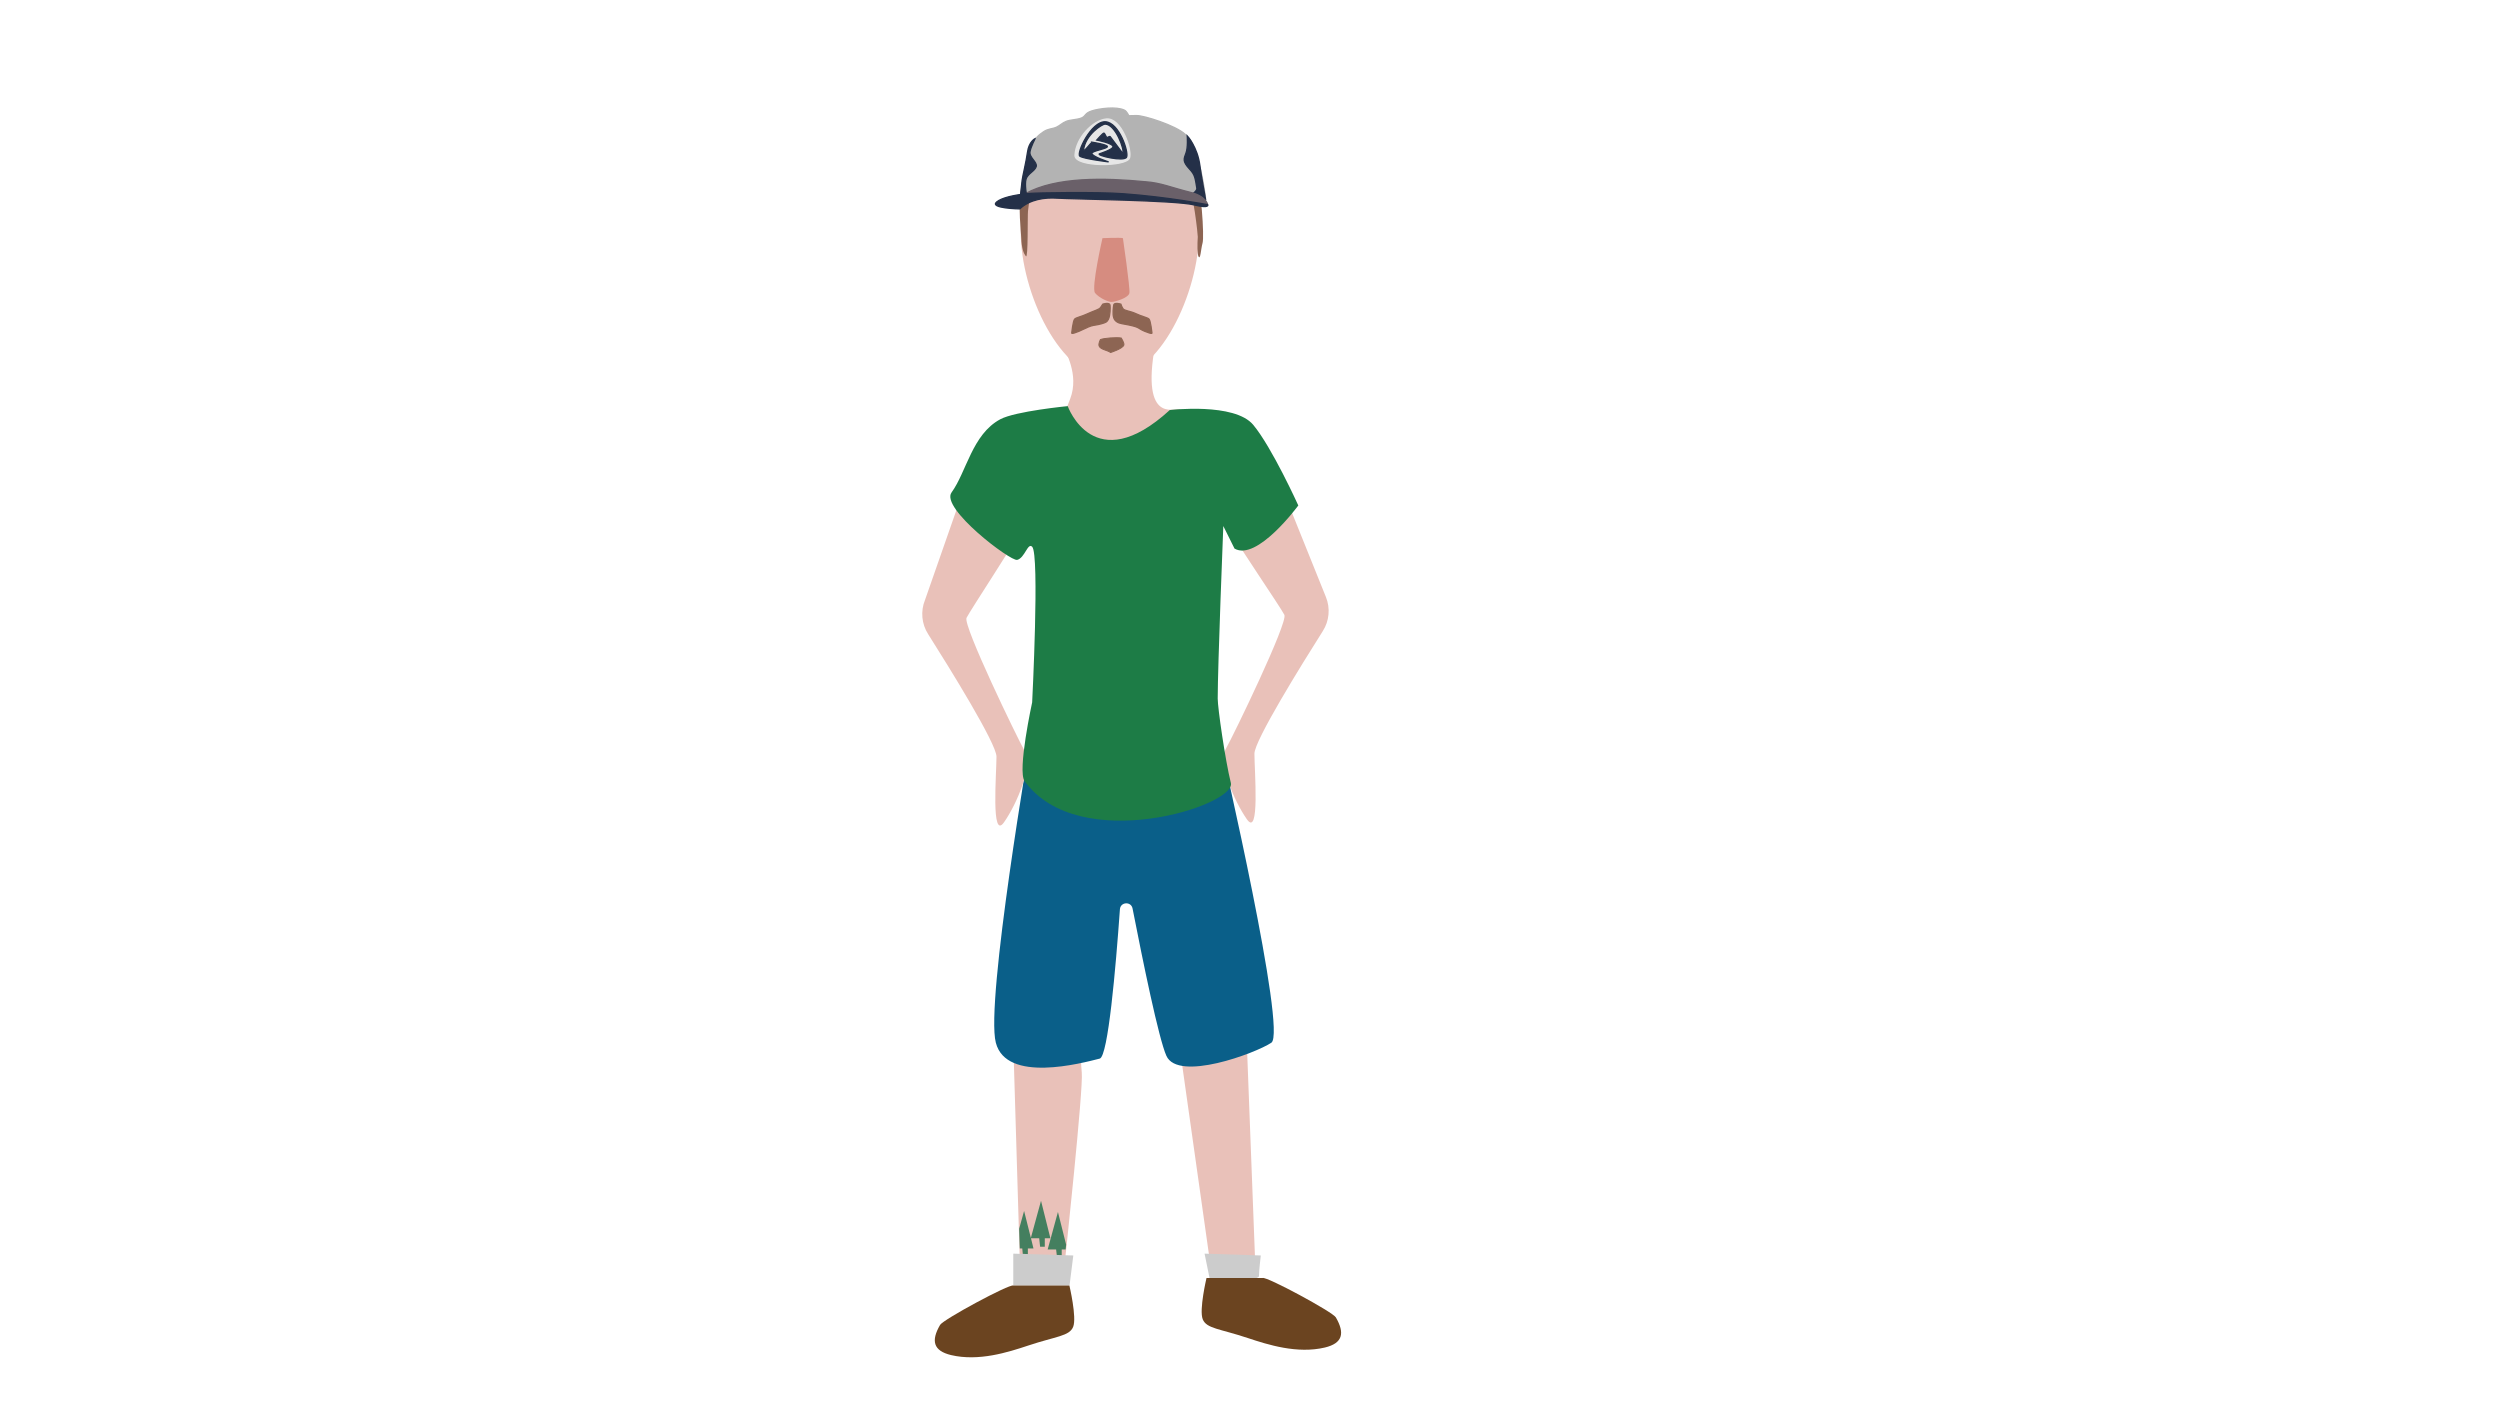 <?xml version="1.0" encoding="UTF-8" standalone="no"?>
<!-- Generator: Adobe Illustrator 23.0.6, SVG Export Plug-In . SVG Version: 6.00 Build 0)  -->

<svg
   version="1.1"
   id="Layer_1"
   x="0px"
   y="0px"
   viewBox="0 0 1920 1080"
   style="enable-background:new 0 0 1920 1080;"
   xml:space="preserve"
   sodipodi:docname="n3wstash.svg"
   inkscape:version="1.1.1 (c3084ef, 2021-09-22)"
   xmlns:inkscape="http://www.inkscape.org/namespaces/inkscape"
   xmlns:sodipodi="http://sodipodi.sourceforge.net/DTD/sodipodi-0.dtd"
   xmlns="http://www.w3.org/2000/svg"
   xmlns:svg="http://www.w3.org/2000/svg"><defs
   id="defs989" /><sodipodi:namedview
   id="namedview987"
   pagecolor="#ffffff"
   bordercolor="#666666"
   borderopacity="1.0"
   inkscape:pageshadow="2"
   inkscape:pageopacity="0.0"
   inkscape:pagecheckerboard="0"
   showgrid="false"
   inkscape:zoom="0.73206225"
   inkscape:cx="762.91326"
   inkscape:cy="258.85777"
   inkscape:window-width="1312"
   inkscape:window-height="969"
   inkscape:window-x="-8"
   inkscape:window-y="44"
   inkscape:window-maximized="0"
   inkscape:current-layer="Layer_1" />
<style
   type="text/css"
   id="style946">
	.st0{fill:#E9C1B9;}
	.st1{fill:#D68C80;}
	.st2{fill:#8D6553;}
	.st3{fill:#0A5F89;}
	.st4{fill:#447F5F;}
	.st5{fill:#FFFFFF;}
	.st6{fill:#6B4420;}
	.st7{fill:#1D7C46;}
</style>
<path
   class="st0"
   d="M987.9,383l30.4,75.5c3.5,8.6,2.6,18.4-2.4,26.2c-16.4,25.9-52.5,84.1-52.5,94.1c0,13,4.3,64.8-5.8,50.4  c-10.1-14.4-22.1-43.5-16.1-54.2c6-10.6,47.8-97,44.9-102.8c-2.9-5.8-37.4-56.2-38.9-60.5S987.9,383,987.9,383z"
   id="path948" />
<path
   class="st0"
   d="M906.4,807.3l23,162.7H964l-7.2-188.6C956.8,781.3,912.2,808.7,906.4,807.3z"
   id="path950" />
<path
   class="st0"
   d="M830.8,773.4c0,5.8-1.4,38.9,0,50.4c1.4,11.5-13,145.4-13,145.4l-34.6-1.4l-5.8-193l43.2-30.2L830.8,773.4z"
   id="path952" />
<path
   class="st0"
   d="M920.9,177.9c0,47.1-30.7,112.5-68.5,112.5c-37.8,0-68.5-65.4-68.5-112.5s30.7-85.3,68.5-85.3  C890.2,92.6,920.9,130.8,920.9,177.9z"
   id="path954" />
<path
   class="st1"
   d="M862.4,182.9c-1.9-0.6-15.7,0-15.7,0s-8.8,38.3-5.7,42.1c3.1,3.8,10,6.9,12.6,6.9s13.2-3.1,13.8-6.9  C868,221.2,862.4,182.9,862.4,182.9z"
   id="path956" />
<path
   class="st2"
   d="M882.7,111.6c-1.6,0.4-56.2,7.3-69.4,19.5c-13.2,12.2-10.9-3.2-10.9-3.2s-9.1,0.5-12.9,34.2  c-0.4,3.6,0.2,37-1.6,34.7c-1.8-2.3-3.2-5.4-3.6-14.5c-0.6-11.4-8.2-63,24.9-79.8c31.3-15.9,77.9-6.8,82.6-5.4  c15.4,4.5,19.3,8.4,25.2,27.9s7.9,56.5,6.6,61.5c-1.4,5-1.6,13.6-3.2,10.4c-0.9-1.8-0.9-9.5-0.5-15c0.1-1.4-3.4-34.2-7.9-42.9  C907.4,130.4,892.7,109.4,882.7,111.6z"
   id="path958" />
<path
   class="st0"
   d="M817.4,266.8c0,2.7,11.8,20.4,4.5,39.5c-7.3,19.1-10.9,26.8-6.4,29.5s59.9,25.4,59.9,25.4s31.8-44,30.8-46.7  c-0.9-2.7-29,13.6-20-44C893.6,224.9,817.4,266.8,817.4,266.8z"
   id="path960" />
<path
   class="st3"
   d="M791.9,564.9c0,0,87.7,53.4,146.2,10.1c0,0,50.4,217.7,38.3,225.8c-12.1,8.1-71.6,30.2-80.6,10.1  c-5.9-13.1-18.1-72.8-26-113.2c-1.1-5.6-9.3-5.1-9.7,0.6c-3.2,44.9-9.1,113.1-15.5,114.7c-14.1,3.6-71.7,19-79.8-12.2  C756.6,769.6,791.9,564.9,791.9,564.9z"
   id="path962" />
<g
   id="g972">
	<polygon
   class="st4"
   points="785.8,965.3 789.4,965.3 789.4,963.1 785.5,963  "
   id="polygon964" />
	<polygon
   class="st4"
   points="793.7,958.8 791.8,951 798.1,951 798.8,957.5 802.4,957.5 802.4,951 806.7,951 799.5,922.2   791.7,950.7 786.5,930 782.7,943.7 783.2,958.8 785.1,958.8 785.5,963 789.4,963.1 789.4,958.8  "
   id="polygon966" />
	<polygon
   class="st4"
   points="811.7,966.1 815.3,966.1 815.3,964.2 811.5,964  "
   id="polygon968" />
	<path
   class="st4"
   d="M812.5,930.8l-7.9,28.8h6.5l0.5,4.4l3.8,0.2v-4.6h3c0.1-1.1,0.2-2.3,0.4-3.7L812.5,930.8z"
   id="path970" />
</g>
<polygon
   class="st5"
   points="778.2,962.8 824.3,964.2 821.4,987.3 778.2,987.3 "
   id="polygon974"
   style="fill:#cccccc" />
<path
   class="st5"
   d="M925.1,962.8l43.2,1.4c0,0-1.4,11.5-1.4,15.8c0,4.3-37.4,4.3-37.4,4.3L925.1,962.8z"
   id="path976"
   style="fill:#cccccc" />
<path
   class="st6"
   d="M778.2,987.3c-2.9-1.4-53.7,26-56.2,30.2c-7.1,12.2-5.3,19.9,8.4,23.2c21.2,5,43.6-2.1,59.2-7.3  c21.6-7.2,31.7-7.2,34.6-14.4c2.9-7.2-2.9-31.7-2.9-31.7H778.2z"
   id="path978" />
<path
   class="st6"
   d="M969.7,981.5c2.9-1.4,53.7,26,56.2,30.2c7.1,12.2,5.3,19.9-8.4,23.2c-21.2,5-43.6-2.1-59.2-7.3  c-21.6-7.2-31.7-7.2-34.6-14.4c-2.9-7.2,2.9-31.7,2.9-31.7H969.7z"
   id="path980" />
<path
   class="st0"
   d="M740.8,373.8l-30.4,87c-3.5,8.6-2.6,18.4,2.4,26.2c16.4,25.9,52.5,84.1,52.5,94.1c0,13-4.3,64.8,5.8,50.4  c10.1-14.4,22.1-43.5,16.1-54.2s-47.8-97-44.9-102.8c2.9-5.8,38.9-60.5,40.3-64.8S740.8,373.8,740.8,373.8z"
   id="path982" />
<path
   class="st7"
   d="M820,311.9c0,0,20.1,56.4,78.4,3c0,0,49.7-5.9,64.1,11.4c14.4,17.3,34.6,61.9,34.6,61.9s-31.7,43.2-49,33.1  l-8.6-17.3c0,0-4.3,108-4.3,132.5c0,7.2,5.8,47.5,10.1,64.8c4.3,17.3-116.6,56.2-158.4-1.4c-5.7-7.8,5.8-60.5,5.8-60.5  s5.8-113.8,0-119.5c-3.4-3.4-5.6,8.6-11.5,10.1c-5.1,1.3-59.2-39.8-50.4-51.8c11.5-15.8,15.8-44.6,37.4-56.2  C779.7,315.8,820,311.9,820,311.9z"
   id="path984" />
<path
   style="fill:#8d6553;fill-opacity:1;stroke:#8d6553;stroke-width:1px;stroke-linecap:butt;stroke-linejoin:miter;stroke-opacity:1"
   d="m 855.267,234.623 c -0.141,1.548 -0.954,6.278 0.093,9.437 0.911,2.747 3.451,4.028 6.248,4.514 14.999,2.608 11.232,3.228 17.502,5.834 6.27,2.606 5.58,1.268 5.58,1.268 0,0 -0.989,-9.414 -2.283,-10.654 -1.294,-1.239 -5.26,-1.85 -9.893,-4.059 -4.632,-2.208 -8.956,-2.224 -10.07,-3.906 -1.114,-1.682 -1.599,-3.45 -1.599,-3.45 0,0 -5.317,-1.88 -5.58,1.015 z"
   id="path961-8"
   sodipodi:nodetypes="ssszczczcss" /><path
   style="fill:#8d6553;fill-opacity:1;stroke:#8d6553;stroke-width:1px;stroke-linecap:butt;stroke-linejoin:miter;stroke-opacity:1"
   d="m 852.515,234.624 c 0.154,1.695 0.216,7.566 -1.279,10.581 -1.059,2.136 -2.008,2.448 -5.063,3.371 -3.616,1.092 -5.905,1.026 -8.345,1.796 -2.855,0.9 -5.777,2.634 -9.157,4.038 -6.27,2.606 -5.58,1.268 -5.58,1.268 0,0 0.989,-9.414 2.283,-10.654 1.294,-1.239 5.26,-1.85 9.893,-4.059 4.632,-2.208 8.879,-3.136 9.994,-4.819 1.114,-1.682 1.675,-2.538 1.675,-2.538 0,0 5.317,-1.88 5.58,1.015 z"
   id="path961"
   sodipodi:nodetypes="sssssczczcs" /><path
   style="fill:#8d6553;fill-opacity:1;stroke:#8d6553;stroke-width:0.783px;stroke-linecap:butt;stroke-linejoin:miter;stroke-opacity:1"
   d="m 845.07,260.853 c 2.505,-1.19 12.577,-1.893 16.069,-1.249 0,0 2.492,3.972 1.978,5.411 -1.012,2.829 -10.172,5.698 -10.172,5.698 -2.704,-1.922 -7.78,-2.202 -8.864,-5.074 -0.549,-1.806 0.989,-4.787 0.989,-4.787 z"
   id="path2197"
   sodipodi:nodetypes="ccsccc" /><path
   style="fill:#b3b3b3;stroke:#b3b3b3;stroke-width:1px;stroke-linecap:butt;stroke-linejoin:miter;stroke-opacity:1;fill-opacity:1"
   d="m 784.449,148.371 c 0,0 3.354,-27.366 7.02,-35.1 3.666,-7.733 6.308,-9.508 9.876,-12.017 3.567,-2.509 7.058,-2.189 9.994,-3.569 2.937,-1.38 4.373,-3.237 7.615,-4.521 3.242,-1.284 8.5,-1.184 11.779,-2.618 3.279,-1.433 2.263,-3.574 7.734,-5.354 5.471,-1.78 18.776,-3.684 25.105,-0.595 1.905,0.93 3.331,4.283 3.331,4.283 0,0 0.292,-0.005 5.949,-0.119 5.657,-0.114 29.755,7.489 37.241,14.278 7.486,6.789 5.173,8.628 9.281,18.561 4.107,9.933 6.797,32.5 6.782,32.482 z"
   id="path75274"
   sodipodi:nodetypes="czzzzzssczzzcc" /><path
   style="fill:#243048;fill-opacity:1;stroke:#243048;stroke-width:1.048px;stroke-linecap:butt;stroke-linejoin:miter;stroke-opacity:1"
   d="m 925.854,153.072 c 0,0 -3.51,-19.009 -4.335,-25.734 -1.762,-14.368 -9.699,-22.937 -9.699,-22.937 0,0 0.682,8.979 -1.066,13.418 -0.682,1.733 -1.451,3.58 -1.244,5.417 0.175,1.546 1.382,3.742 3.997,6.501 4.374,4.615 4.341,6.88 5.685,14.835 0.353,2.091 -4.175,5 -4.175,5 z"
   id="path135614"
   sodipodi:nodetypes="cscsssscc" /><path
   style="fill:#6a6069;fill-opacity:1;stroke:#6a6069;stroke-width:1px;stroke-linecap:butt;stroke-linejoin:miter;stroke-opacity:1"
   d="m 879.709,139.587 c 11.866,0.789 19.86,4.505 34.478,8.114 12.238,3.021 13.305,9.492 13.305,9.492 0,0 -30.406,-5.893 -64.796,-8.414 -20.757,-1.521 -69.573,-0.522 -75.323,0.032 23.527,-13.174 61.401,-12.224 92.336,-9.224 z"
   id="path55435-5"
   sodipodi:nodetypes="cscscc" /><path
   style="fill:#243048;fill-opacity:1;stroke:#243048;stroke-width:1px;stroke-linecap:butt;stroke-linejoin:miter;stroke-opacity:1"
   d="m 783.152,160.438 c 7.839,-7.415 19.294,-8.878 28.638,-8.257 11.866,0.789 90.702,1.581 105.32,5.191 12.238,3.021 10.381,-0.178 10.381,-0.178 0,0 -30.406,-5.893 -64.796,-8.414 -20.757,-1.521 -66.65,-0.747 -72.399,-0.193 -12.118,1.169 -21.081,3.404 -24.828,6.493 -6.028,4.971 17.684,5.358 17.684,5.358 z"
   id="path55435"
   sodipodi:nodetypes="csscsssc" /><path
   style="fill:#e6e6e6;stroke:#e6e6e6;stroke-width:1px;stroke-linecap:butt;stroke-linejoin:miter;stroke-opacity:1;fill-opacity:1"
   d="m 825.617,119.22 c 0.686,-13.427 13.806,-26.963 24.153,-27.842 11.536,-0.98 19.738,23.679 17.728,29.864 -2.265,6.972 -42.358,7.289 -41.882,-2.023 z"
   id="path97065"
   sodipodi:nodetypes="ssss" /><path
   style="fill:#243048;stroke:#243048;stroke-width:1px;stroke-linecap:butt;stroke-linejoin:miter;stroke-opacity:1;fill-opacity:1"
   d="m 838.943,109.226 c 0,0 11.613,1.824 11.541,3.332 -0.084,1.77 -11.853,3.217 -11.898,5.235 -0.054,2.421 12.85,6.544 12.85,6.544 0,0 -19.284,-2.318 -22.131,-4.402 -2.847,-2.084 8.675,-26.952 19.632,-26.414 10.537,0.517 18.06,23.254 16.301,27.128 -1.76,3.874 -23.382,-1.25 -20.941,-2.499 0,0 10.192,-3.238 10.47,-5.354 0.364,-2.772 -12.493,-5.235 -12.493,-5.235 0,0 4.679,-5.33 5.473,-5.354 0.794,-0.024 1.635,3.14 2.38,3.332 0.745,0.192 2.05,-1.191 2.499,-0.595 0.448,0.596 9.757,12.969 9.757,12.969 1.346,-3 -5.558,-22.306 -13.564,-22.607 -2.557,-0.096 -15.204,8.291 -16.657,19.751 -0.375,2.957 6.159,-6.39 6.782,-5.83 z"
   id="path97499"
   sodipodi:nodetypes="sssczszssczzzcsss" /><path
   style="fill:#243048;fill-opacity:1;stroke:#243048;stroke-width:1px;stroke-linecap:butt;stroke-linejoin:miter;stroke-opacity:1"
   d="m 794.967,106.416 c 0,0 -4.769,2.327 -5.859,10.448 -0.978,7.286 -3.837,18.85 -4.11,21.585 -0.58,5.811 -1.329,12.106 -1.329,12.106 l 4.895,0.41 c 0,0 -1.871,-9.56 -0.493,-13.627 1.378,-4.067 6.601,-5.904 7.717,-9.358 1.115,-3.454 -5.568,-6.995 -4.761,-11.493 0.661,-3.683 3.94,-10.071 3.94,-10.071 z"
   id="path164690"
   sodipodi:nodetypes="csscczzsc" /></svg>
